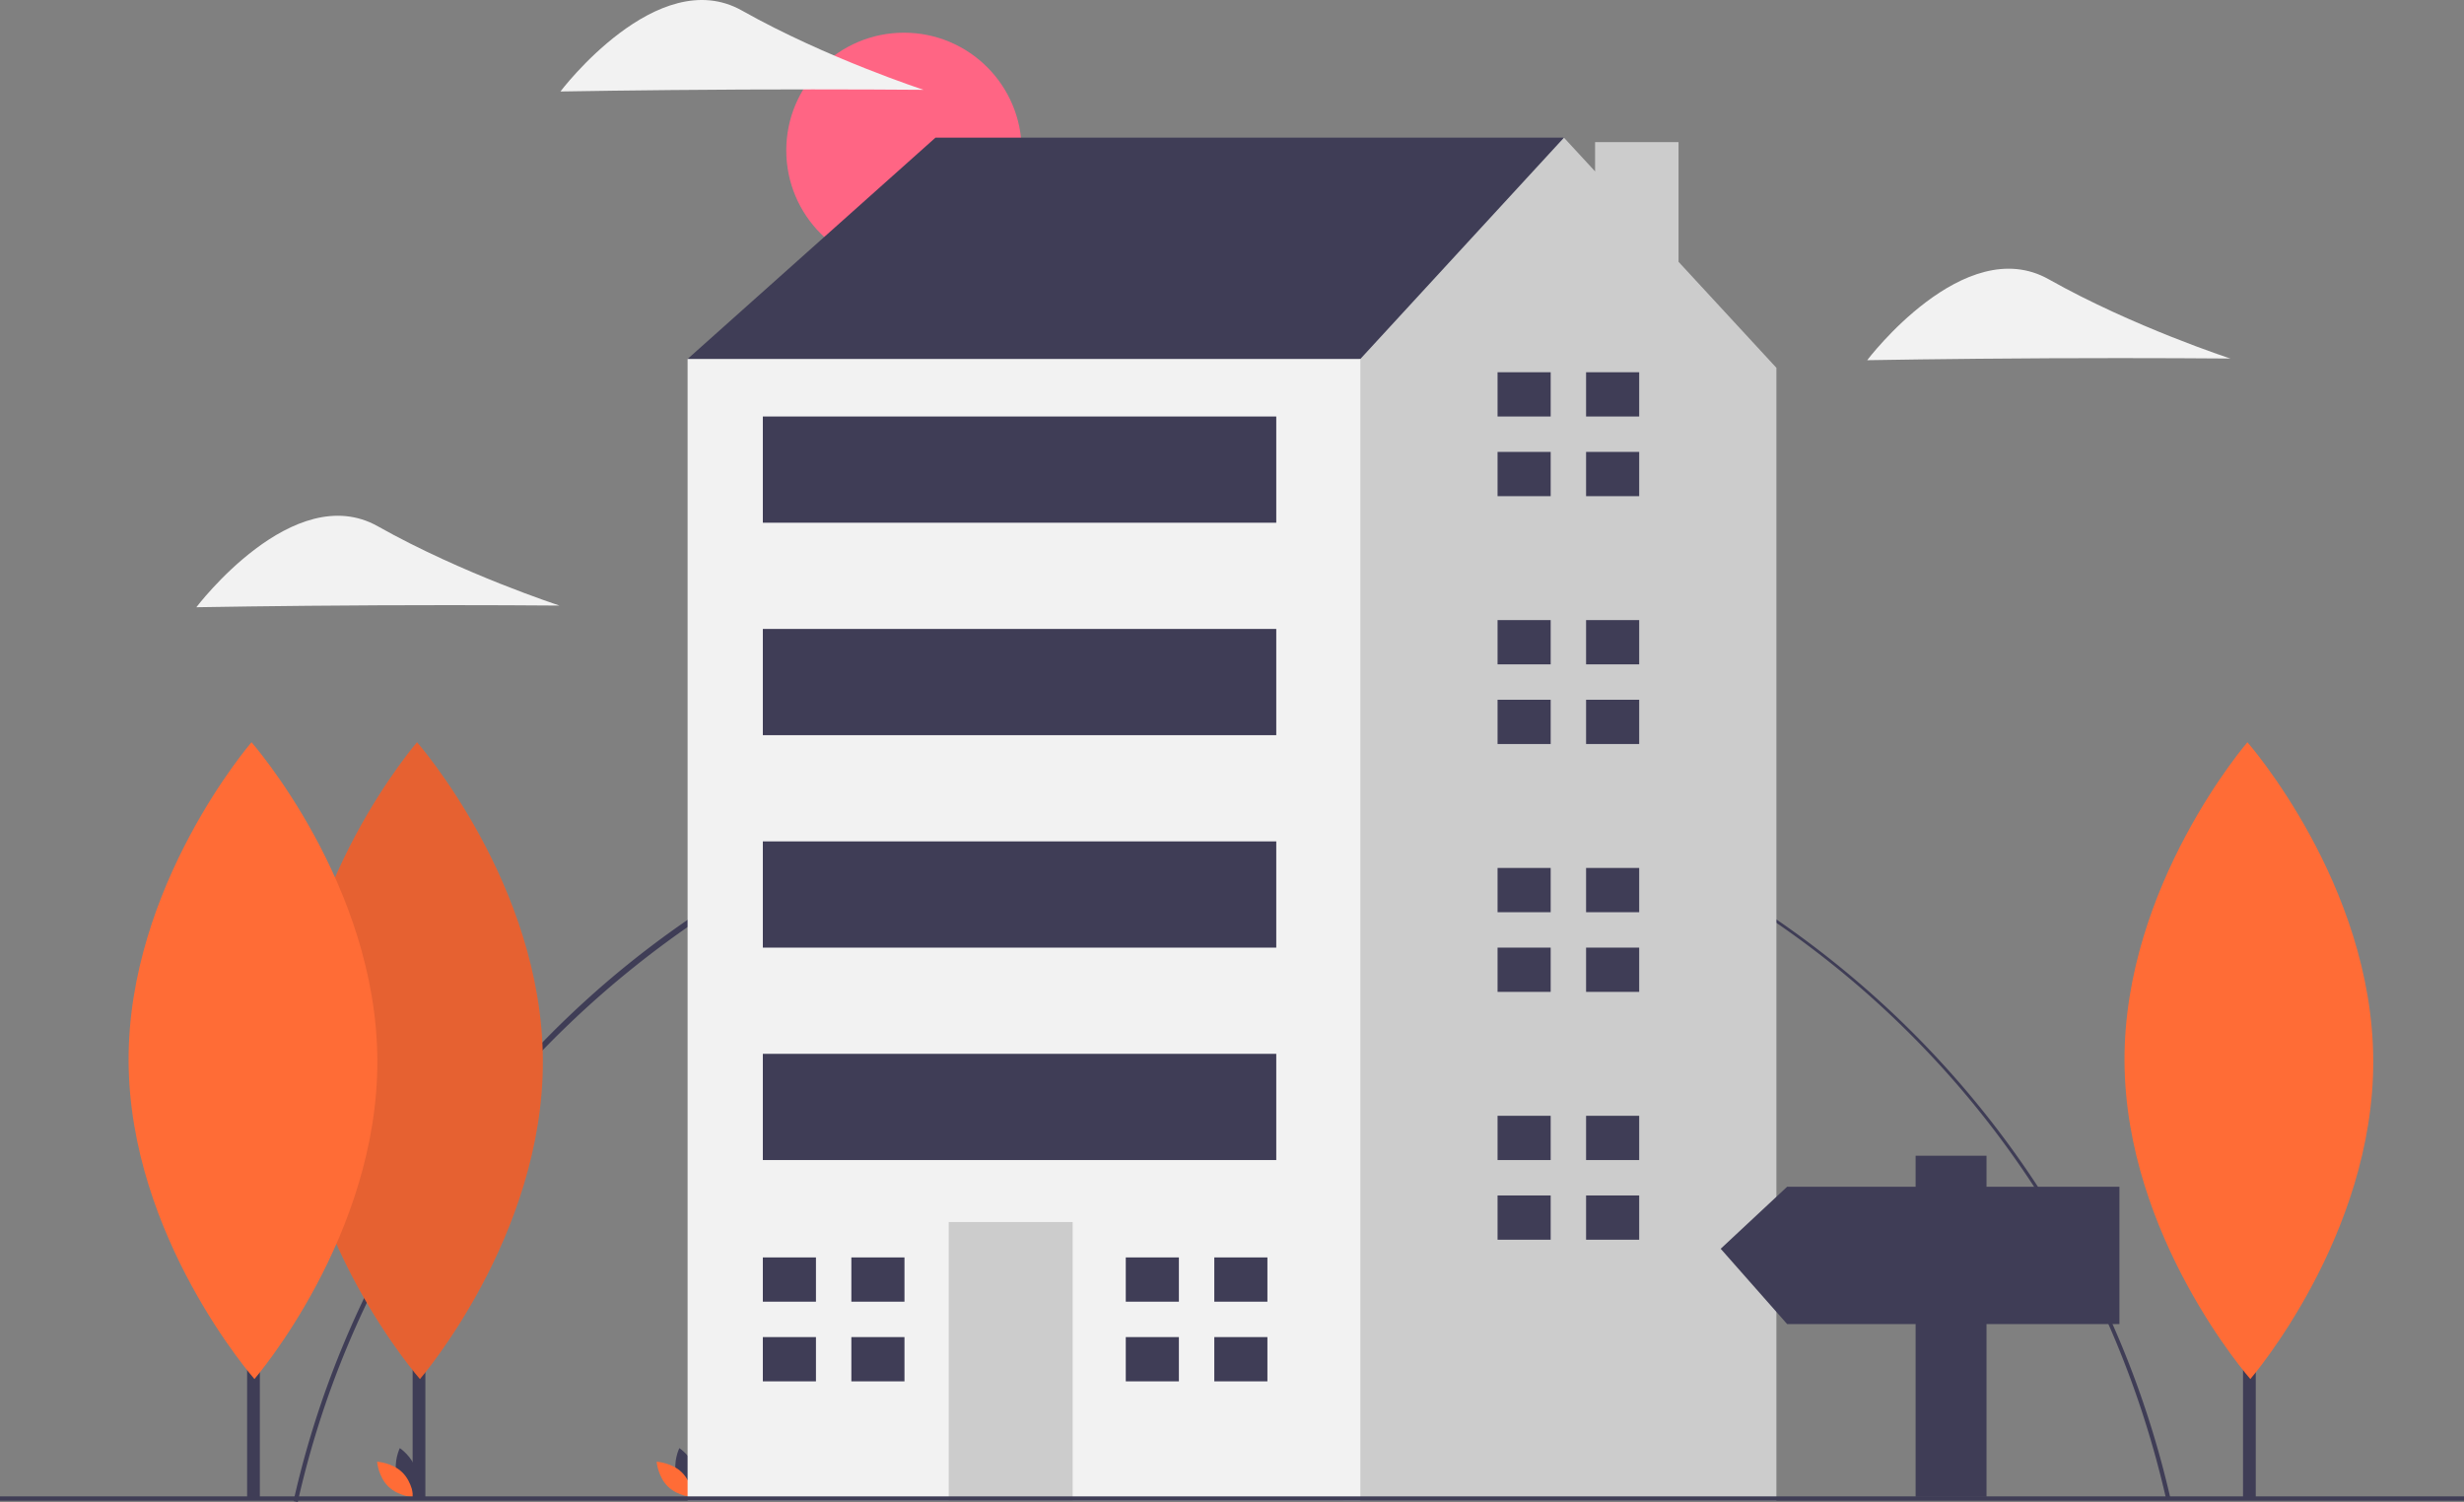 <svg id="afdfd1e9-9b52-4ce3-aad9-0a68bb11f588" data-name="Layer 1" xmlns="http://www.w3.org/2000/svg" width="1137" height="693.112" viewBox="0 0 1137 693.112"><rect x="0" y="0" width="1137" height="693.112" fill="#808080" stroke="none"/><title>coming home</title><path d="M168.898,796.556l-1.951-.439c21.756-96.751,76.43-184.609,153.951-247.392A444.114,444.114,0,0,1,1033.053,794.936l-1.949.443C985.05,593.17,807.829,451.945,600.134,451.945,395.16,451.945,213.8,596.874,168.898,796.556Z" transform="translate(-31.5 -103.444)" fill="#3f3d56"/><circle cx="417.133" cy="69.403" r="54.315" fill="#ff6584"/><path d="M214.631,784.217c1.694,6.262,7.496,10.14,7.496,10.14s3.056-6.274,1.362-12.536-7.496-10.14-7.496-10.14S212.937,777.955,214.631,784.217Z" transform="translate(-31.5 -103.444)" fill="#3f3d56"/><path d="M217.12,782.871c4.648,4.525,5.216,11.481,5.216,11.481s-6.968-.38-11.617-4.905-5.216-11.481-5.216-11.481S212.471,778.346,217.12,782.871Z" transform="translate(-31.5 -103.444)" fill="#ff6c36"/><path d="M343.631,784.217c1.694,6.262,7.496,10.14,7.496,10.14s3.056-6.274,1.362-12.536-7.496-10.14-7.496-10.14S341.937,777.955,343.631,784.217Z" transform="translate(-31.5 -103.444)" fill="#3f3d56"/><path d="M346.12,782.871c4.648,4.525,5.216,11.481,5.216,11.481s-6.968-.38-11.617-4.905-5.216-11.481-5.216-11.481S341.471,778.346,346.12,782.871Z" transform="translate(-31.5 -103.444)" fill="#ff6c36"/><polygon points="337.71 181.988 317.286 165.648 431.66 63.529 721.679 63.529 721.679 153.394 533.779 280.022 337.71 181.988" fill="#3f3d56"/><polygon points="774.556 120.812 774.556 65.569 736.05 65.569 736.05 79.098 721.679 63.529 627.729 165.648 590.966 190.157 533.964 606.62 619.93 692.585 819.714 692.585 819.714 169.733 774.556 120.812" fill="#ccc"/><rect x="317.286" y="165.648" width="310.443" height="526.936" fill="#f2f2f2"/><rect x="437.787" y="563.914" width="57.187" height="128.671" fill="#ccc"/><polygon points="376.515 600.677 376.515 580.253 352.007 580.253 352.007 600.677 374.473 600.677 376.515 600.677" fill="#3f3d56"/><polygon points="374.473 617.016 352.007 617.016 352.007 637.44 376.515 637.44 376.515 617.016 374.473 617.016" fill="#3f3d56"/><rect x="392.855" y="580.253" width="24.509" height="20.424" fill="#3f3d56"/><rect x="392.855" y="617.016" width="24.509" height="20.424" fill="#3f3d56"/><polygon points="543.991 600.677 543.991 580.253 519.483 580.253 519.483 600.677 541.949 600.677 543.991 600.677" fill="#3f3d56"/><polygon points="541.949 617.016 519.483 617.016 519.483 637.44 543.991 637.44 543.991 617.016 541.949 617.016" fill="#3f3d56"/><rect x="560.33" y="580.253" width="24.509" height="20.424" fill="#3f3d56"/><rect x="560.33" y="617.016" width="24.509" height="20.424" fill="#3f3d56"/><polygon points="715.552 192.199 715.552 171.776 691.043 171.776 691.043 192.199 713.51 192.199 715.552 192.199" fill="#3f3d56"/><polygon points="713.51 208.539 691.043 208.539 691.043 228.962 715.552 228.962 715.552 208.539 713.51 208.539" fill="#3f3d56"/><rect x="731.891" y="171.776" width="24.509" height="20.424" fill="#3f3d56"/><rect x="731.891" y="208.539" width="24.509" height="20.424" fill="#3f3d56"/><polygon points="715.552 306.573 715.552 286.149 691.043 286.149 691.043 306.573 713.51 306.573 715.552 306.573" fill="#3f3d56"/><polygon points="713.51 322.912 691.043 322.912 691.043 343.336 715.552 343.336 715.552 322.912 713.51 322.912" fill="#3f3d56"/><rect x="731.891" y="286.149" width="24.509" height="20.424" fill="#3f3d56"/><rect x="731.891" y="322.912" width="24.509" height="20.424" fill="#3f3d56"/><polygon points="715.552 420.947 715.552 400.523 691.043 400.523 691.043 420.947 713.51 420.947 715.552 420.947" fill="#3f3d56"/><polygon points="713.51 437.286 691.043 437.286 691.043 457.71 715.552 457.71 715.552 437.286 713.51 437.286" fill="#3f3d56"/><rect x="731.891" y="400.523" width="24.509" height="20.424" fill="#3f3d56"/><rect x="731.891" y="437.286" width="24.509" height="20.424" fill="#3f3d56"/><polygon points="715.552 535.321 715.552 514.897 691.043 514.897 691.043 535.321 713.51 535.321 715.552 535.321" fill="#3f3d56"/><polygon points="713.51 551.66 691.043 551.66 691.043 572.084 715.552 572.084 715.552 551.66 713.51 551.66" fill="#3f3d56"/><rect x="731.891" y="514.897" width="24.509" height="20.424" fill="#3f3d56"/><rect x="731.891" y="551.66" width="24.509" height="20.424" fill="#3f3d56"/><rect x="352.007" y="192.199" width="236.917" height="49.017" fill="#3f3d56"/><rect x="352.007" y="290.234" width="236.917" height="49.017" fill="#3f3d56"/><rect x="352.007" y="388.269" width="236.917" height="49.017" fill="#3f3d56"/><rect x="352.007" y="486.304" width="236.917" height="49.017" fill="#3f3d56"/><rect y="690.529" width="1137" height="2" fill="#3f3d56"/><rect x="190.405" y="459.615" width="5.875" height="232.053" fill="#3f3d56"/><path d="M281.997,592.631c.374,81.143-56.715,147.187-56.715,147.187s-57.695-65.515-58.069-146.658,56.715-147.187,56.715-147.187S281.623,511.488,281.997,592.631Z" transform="translate(-31.5 -103.444)" fill="#ff6c36"/><path d="M281.997,592.631c.374,81.143-56.715,147.187-56.715,147.187s-57.695-65.515-58.069-146.658,56.715-147.187,56.715-147.187S281.623,511.488,281.997,592.631Z" transform="translate(-31.5 -103.444)" opacity="0.1"/><rect x="114.033" y="459.615" width="5.875" height="232.053" fill="#3f3d56"/><path d="M205.625,592.631c.374,81.143-56.715,147.187-56.715,147.187s-57.695-65.515-58.069-146.658,56.715-147.187,56.715-147.187S205.251,511.488,205.625,592.631Z" transform="translate(-31.5 -103.444)" fill="#ff6c36"/><path d="M977.054,268.764c-46.277.213-83.944.897-83.944.897s44.774-59.307,83.776-37.334,83.807,36.562,83.807,36.562S1023.331,268.551,977.054,268.764Z" transform="translate(-31.5 -103.444)" fill="#f2f2f2"/><path d="M206.054,382.764c-46.277.213-83.944.897-83.944.897s44.774-59.307,83.776-37.334,83.807,36.562,83.807,36.562S252.331,382.551,206.054,382.764Z" transform="translate(-31.5 -103.444)" fill="#f2f2f2"/><path d="M374.055,144.764c-46.277.213-83.944.897-83.944.897s44.774-59.307,83.776-37.334,83.807,36.562,83.807,36.562S420.331,144.551,374.055,144.764Z" transform="translate(-31.5 -103.444)" fill="#f2f2f2"/><rect x="1035.033" y="459.615" width="5.875" height="232.053" fill="#3f3d56"/><path d="M1126.625,592.631c.374,81.143-56.715,147.187-56.715,147.187s-57.695-65.515-58.069-146.658,56.715-147.187,56.715-147.187S1126.251,511.488,1126.625,592.631Z" transform="translate(-31.5 -103.444)" fill="#ff6c36"/><polygon points="824.667 547.629 883.956 547.629 883.956 533.318 916.667 533.318 916.667 547.629 978 547.629 978 611.007 916.667 611.007 916.667 690.74 883.956 690.74 883.956 611.007 824.667 611.007 794 576.251 824.667 547.629" fill="#3f3d56"/></svg>